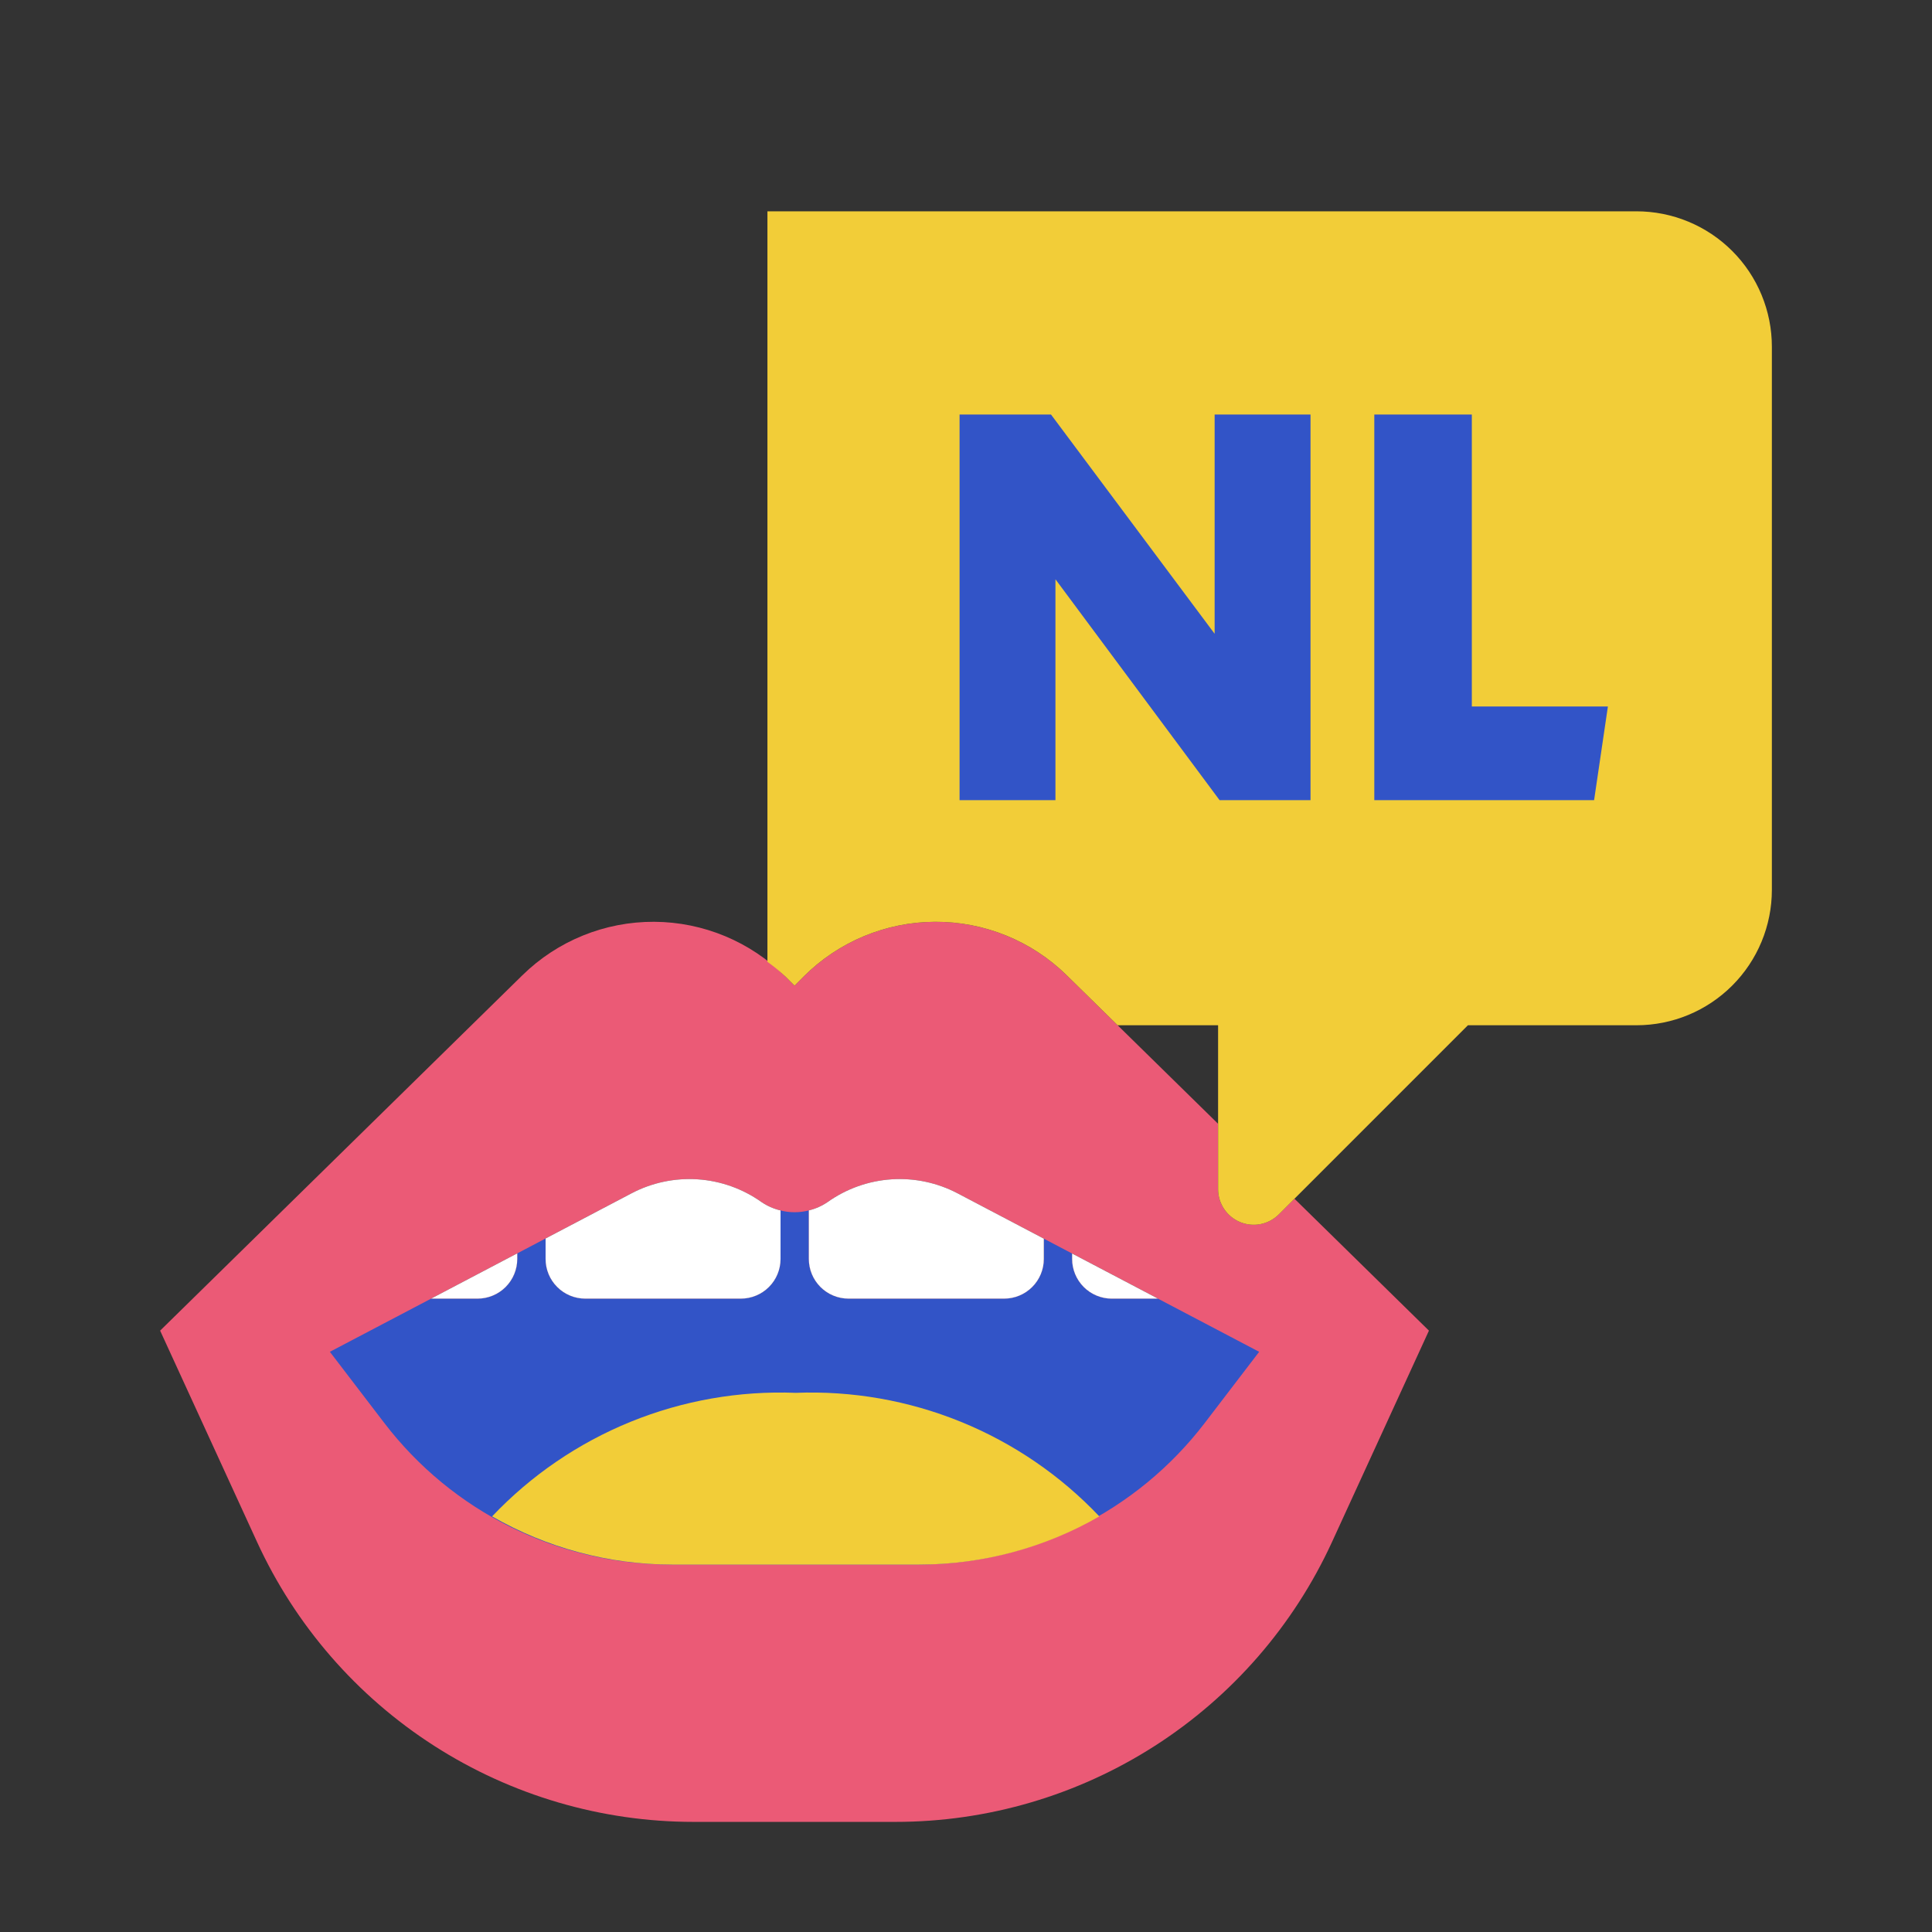 <svg  viewBox="0 0 128 128" fill="none" xmlns="http://www.w3.org/2000/svg">
<rect x="0" y="0" width="128" height="128" fill="#333333" stroke="none"/>
<g clip-path="url(#clip0)">
<path d="M84.728 80.451C84.398 80.781 83.978 81.006 83.52 81.097C83.062 81.189 82.588 81.142 82.157 80.964C81.726 80.785 81.357 80.483 81.098 80.095C80.839 79.707 80.701 79.25 80.701 78.784V74.454L70.67 64.614C68.34 62.329 65.203 61.056 61.941 61.071C58.678 61.087 55.553 62.39 53.246 64.697L52.639 65.303L52.033 64.697C49.726 62.39 46.601 61.087 43.339 61.071C40.076 61.056 36.939 62.329 34.609 64.614L10.609 88.158L17.026 102.149C19.565 107.686 23.64 112.378 28.767 115.667C33.894 118.956 39.858 120.705 45.949 120.705H59.331C65.423 120.705 71.386 118.956 76.513 115.667C81.64 112.378 85.715 107.686 88.254 102.149L94.671 88.158L85.762 79.419L84.728 80.451ZM34.27 83.409C34.27 84.106 33.993 84.774 33.5 85.267C33.007 85.76 32.339 86.037 31.642 86.037H28.563L34.27 83.038L34.27 83.409ZM51.713 83.409C51.713 84.106 51.436 84.774 50.943 85.267C50.45 85.76 49.782 86.037 49.085 86.037H38.774C38.429 86.037 38.087 85.969 37.768 85.837C37.449 85.705 37.16 85.511 36.916 85.267C36.672 85.023 36.478 84.734 36.346 84.415C36.214 84.096 36.146 83.754 36.146 83.409V82.053L41.838 79.062C43.186 78.354 44.704 78.033 46.223 78.134C47.743 78.236 49.204 78.756 50.446 79.637C50.83 79.9 51.26 80.089 51.714 80.195L51.713 83.409ZM69.156 83.409C69.156 83.754 69.088 84.096 68.956 84.415C68.824 84.734 68.63 85.023 68.386 85.267C68.142 85.511 67.853 85.705 67.534 85.837C67.215 85.969 66.873 86.037 66.528 86.037H56.216C55.519 86.037 54.85 85.76 54.358 85.267C53.865 84.774 53.588 84.106 53.588 83.409V80.192C54.035 80.085 54.457 79.897 54.836 79.637C56.078 78.756 57.539 78.236 59.058 78.134C60.578 78.033 62.095 78.354 63.443 79.062L69.156 82.065V83.409ZM73.659 86.037C72.962 86.037 72.293 85.76 71.801 85.267C71.308 84.774 71.031 84.106 71.031 83.409V83.049L76.718 86.036L73.659 86.037Z" fill="#EB5A76"/>
<path d="M76.717 86.038H73.658C72.961 86.038 72.293 85.761 71.8 85.268C71.308 84.776 71.031 84.107 71.031 83.41V83.05L69.155 82.064V83.409C69.155 83.754 69.087 84.096 68.955 84.415C68.823 84.734 68.63 85.023 68.386 85.267C68.142 85.511 67.852 85.705 67.533 85.837C67.215 85.969 66.873 86.037 66.528 86.037H56.215C55.518 86.037 54.85 85.76 54.357 85.267C53.864 84.775 53.587 84.106 53.587 83.409V80.193C52.973 80.353 52.328 80.354 51.712 80.196V83.409C51.712 84.106 51.435 84.774 50.943 85.267C50.45 85.76 49.782 86.037 49.084 86.037H38.773C38.428 86.037 38.086 85.969 37.767 85.837C37.449 85.705 37.159 85.511 36.915 85.267C36.671 85.023 36.478 84.734 36.346 84.415C36.214 84.096 36.146 83.754 36.146 83.409V82.053L34.27 83.04V83.41C34.27 84.107 33.993 84.776 33.501 85.269C33.008 85.761 32.339 86.038 31.642 86.038H28.563L21.855 89.561L25.457 94.271C27.689 97.19 30.564 99.555 33.858 101.183C37.152 102.811 40.778 103.657 44.452 103.657H60.826C64.501 103.657 68.126 102.811 71.42 101.183C74.715 99.555 77.589 97.19 79.821 94.271L83.423 89.561L76.717 86.038Z" fill="#3254C7"/>
<path d="M34.269 83.409C34.269 84.106 33.992 84.774 33.499 85.267C33.007 85.76 32.338 86.037 31.641 86.037H28.562L34.269 83.038L34.269 83.409Z" fill="white"/>
<path d="M51.713 83.409C51.713 84.106 51.436 84.775 50.944 85.267C50.451 85.76 49.782 86.037 49.085 86.037H38.774C38.429 86.037 38.087 85.969 37.768 85.837C37.45 85.705 37.16 85.511 36.916 85.267C36.672 85.023 36.478 84.734 36.346 84.415C36.214 84.096 36.146 83.754 36.147 83.409V82.053L41.839 79.062C43.187 78.354 44.704 78.033 46.224 78.134C47.743 78.236 49.205 78.756 50.446 79.637C50.831 79.9 51.261 80.089 51.714 80.195L51.713 83.409Z" fill="white"/>
<path d="M69.156 83.409C69.156 83.754 69.088 84.096 68.956 84.415C68.824 84.734 68.63 85.023 68.386 85.267C68.142 85.511 67.853 85.705 67.534 85.837C67.215 85.969 66.873 86.037 66.528 86.037H56.216C55.519 86.037 54.85 85.76 54.358 85.267C53.865 84.775 53.588 84.106 53.588 83.409V80.192C54.034 80.085 54.457 79.897 54.836 79.637C56.077 78.756 57.539 78.236 59.058 78.134C60.578 78.033 62.095 78.354 63.443 79.062L69.156 82.065V83.409Z" fill="white"/>
<path d="M73.659 86.038C72.962 86.038 72.293 85.761 71.801 85.268C71.308 84.775 71.031 84.107 71.031 83.41V83.05L76.718 86.037L73.659 86.038Z" fill="white"/>
<path d="M52.719 92.279C48.976 92.133 45.246 92.787 41.776 94.199C38.307 95.611 35.18 97.748 32.603 100.466C36.231 102.556 40.344 103.657 44.531 103.658H60.908C65.094 103.656 69.207 102.555 72.834 100.465C70.258 97.747 67.13 95.61 63.661 94.198C60.192 92.787 56.461 92.132 52.719 92.279V92.279Z" fill="#F2CD38"/>
<path d="M108.42 14H50.844V63.722C51.261 64.022 51.658 64.347 52.034 64.696L52.64 65.302L53.246 64.696C55.554 62.389 58.678 61.086 61.941 61.07C65.204 61.054 68.341 62.328 70.67 64.612L74.047 67.926H80.702V78.785C80.702 79.251 80.84 79.708 81.099 80.096C81.358 80.484 81.727 80.786 82.158 80.965C82.589 81.143 83.063 81.19 83.521 81.099C83.978 81.007 84.399 80.782 84.729 80.452L97.254 67.926H108.421C110.8 67.926 113.081 66.981 114.763 65.298C116.446 63.616 117.391 61.334 117.391 58.956V22.971C117.391 21.793 117.159 20.627 116.708 19.538C116.258 18.45 115.597 17.461 114.764 16.628C113.931 15.795 112.942 15.134 111.853 14.683C110.765 14.232 109.598 14 108.42 14V14Z" fill="#F2CD38"/>
<path d="M86.825 27.464V53.014H80.801L69.926 38.378V53.014H63.574V27.464H69.632L80.473 41.99V27.464H86.825Z" fill="#3254C7"/>
<path d="M106.527 46.808L105.613 53.014H91.051V27.464H97.512V46.808H106.527Z" fill="#3254C7"/>
</g>
<defs>
<clipPath id="clip0">
<path d="M0 16C0 7.163 7.163 0 16 0H112C120.837 0 128 7.163 128 16V112C128 120.837 120.837 128 112 128H16C7.163 128 0 120.837 0 112V16Z" fill="white"/>
</clipPath>
</defs>
</svg>
